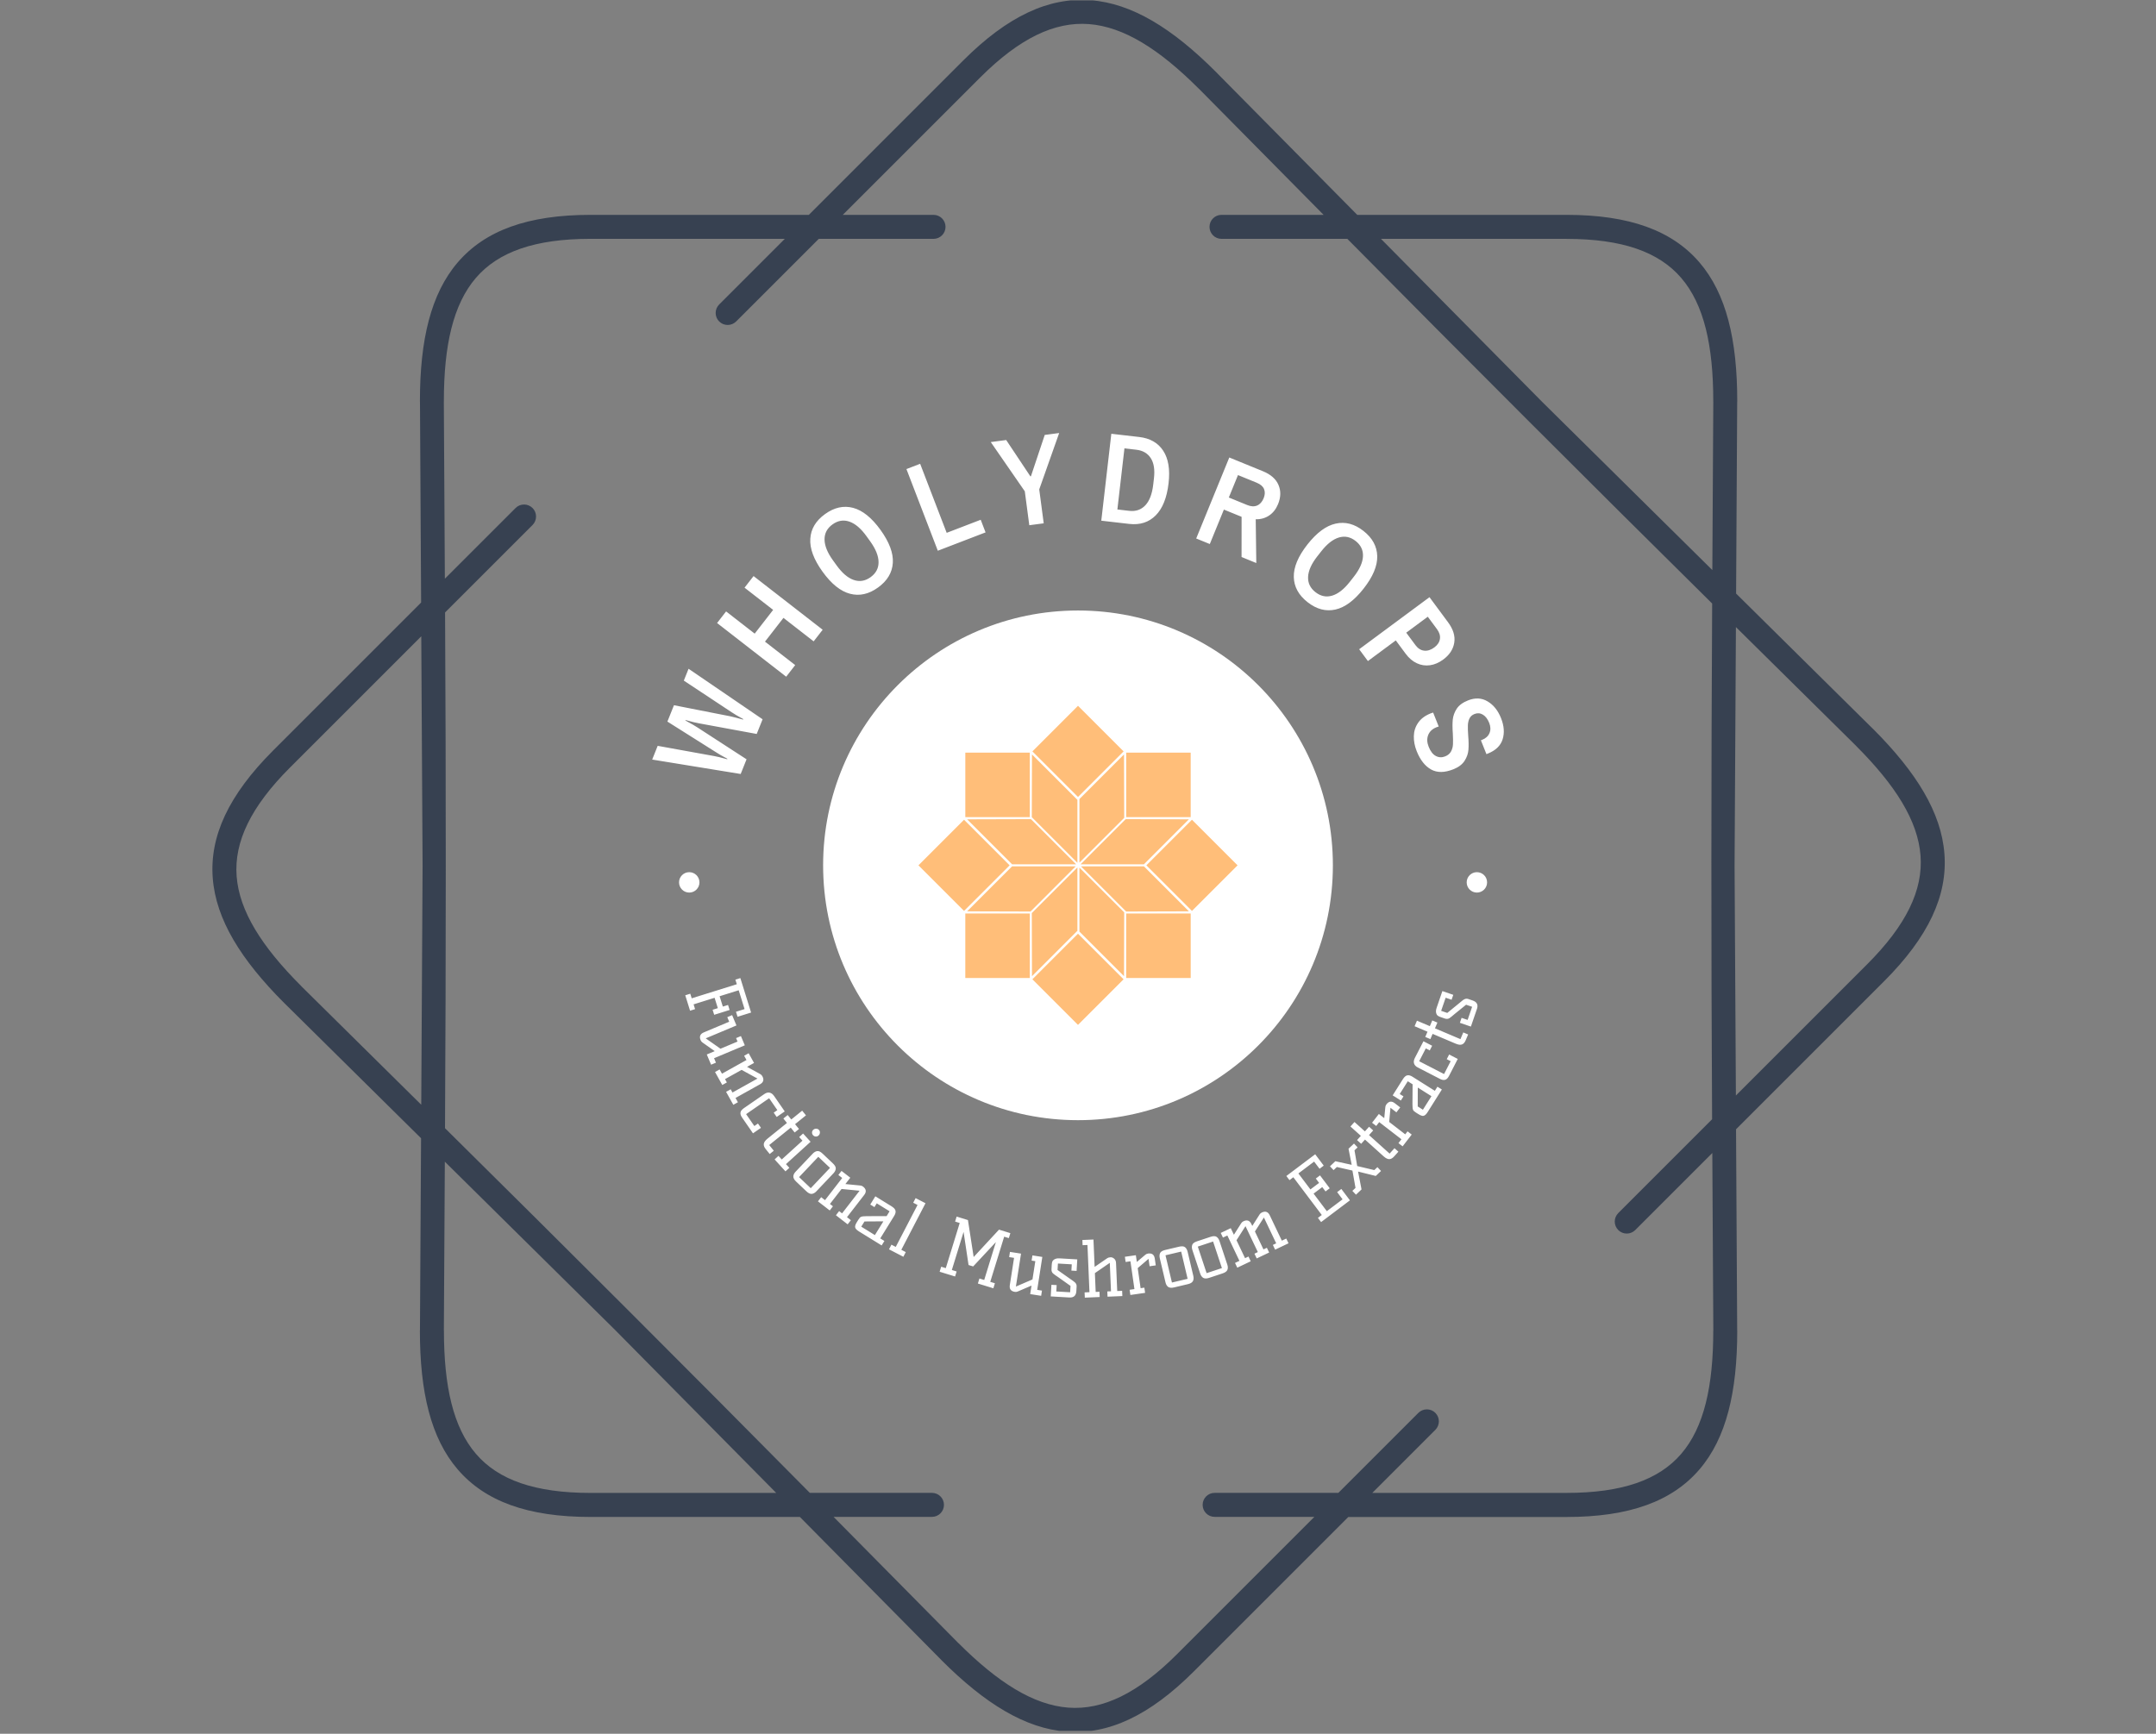 <svg width="700" height="563" viewBox="0 0 700 563" fill="none" xmlns="http://www.w3.org/2000/svg">
<rect x="0" y="0" width="700" height="563" fill="#808080" stroke="none"/>
<g clip-path="url(#clip0_3_4)">
<g clip-path="url(#clip1_3_4)">
<g clip-path="url(#clip2_3_4)">
<path d="M303.091 69.77C305.245 69.77 306.989 71.514 306.989 73.667C306.989 75.82 305.245 77.564 303.091 77.564H265.834L239.011 104.387C237.491 105.907 235.026 105.907 233.497 104.387C231.977 102.867 231.977 100.402 233.497 98.872L254.815 77.555H191.728C173.733 77.555 161.807 81.754 154.519 90.23C147.115 98.853 144.114 112.191 144.114 130.274C144.114 130.381 144.114 130.489 144.104 130.596L144.435 187.924L167.39 164.969C168.91 163.449 171.375 163.449 172.905 164.969C174.425 166.489 174.425 168.954 172.905 170.484L144.504 198.885C144.825 254.869 144.806 310.375 144.484 366.359C184.304 405.73 223.569 444.966 262.931 484.776H302.585C304.738 484.776 306.482 486.52 306.482 488.673C306.482 490.826 304.738 492.57 302.585 492.57H270.637L311.168 533.569L311.178 533.559C323.971 546.352 335.516 553.65 346.838 554.517C358.003 555.364 369.403 549.898 382.127 537.184L426.741 492.57H394.365C392.211 492.57 390.467 490.826 390.467 488.673C390.467 486.52 392.211 484.776 394.365 484.776H434.535L460.51 458.801C462.03 457.281 464.495 457.281 466.025 458.801C467.545 460.321 467.545 462.786 466.025 464.315L445.555 484.786H508.641C526.636 484.786 538.562 480.586 545.85 472.11C553.254 463.487 556.255 450.149 556.255 432.066H556.275L555.944 374.416L530.923 399.436C529.403 400.956 526.938 400.956 525.409 399.436C523.889 397.916 523.889 395.451 525.409 393.922L555.875 363.455C555.554 307.471 555.573 251.965 555.895 195.981C516.075 156.61 476.81 117.374 437.448 77.564H396.596C394.442 77.564 392.698 75.82 392.698 73.667C392.698 71.514 394.442 69.77 396.596 69.77H429.742L389.396 28.956C389.327 28.898 389.269 28.839 389.201 28.781C376.408 15.988 364.863 8.691 353.541 7.823C342.376 6.976 330.976 12.442 318.252 25.156L273.638 69.77H303.101H303.091ZM191.728 69.77H262.609L312.727 19.651C327.176 5.202 340.554 -0.965 354.106 0.068C367.493 1.081 380.598 9.168 394.706 23.276C394.783 23.354 394.852 23.422 394.92 23.5L440.664 69.77H508.641C529.062 69.77 542.888 74.875 551.754 85.193C560.503 95.375 564.04 110.35 564.04 130.294C564.04 130.42 564.03 130.537 564.021 130.654L563.67 192.747L608.088 236.669L608.098 236.659C622.206 250.767 630.293 263.861 631.306 277.258C632.339 290.811 626.162 304.188 611.723 318.637L563.65 366.709L564.021 432.085H564.04C564.04 452.029 560.494 467.004 551.754 477.186C542.888 487.504 529.062 492.609 508.641 492.609H437.76L387.642 542.728C373.193 557.176 359.816 563.344 346.263 562.311C332.876 561.298 319.772 553.211 305.664 539.103L305.673 539.093L259.706 492.599H191.728C171.307 492.599 157.481 487.494 148.615 477.176C139.866 466.995 136.329 452.02 136.329 432.076H136.349L136.709 369.622L92.505 325.925C92.427 325.857 92.349 325.788 92.281 325.71C78.173 311.602 70.086 298.508 69.073 285.111C68.04 271.558 74.217 258.181 88.656 243.732L136.729 195.66L136.358 130.654C136.349 130.537 136.339 130.411 136.339 130.294C136.339 110.35 139.885 95.375 148.625 85.193C157.491 74.875 171.316 69.77 191.738 69.77H191.728ZM137.206 281.185L136.777 206.621L94.161 249.237C81.447 261.952 75.981 273.361 76.828 284.526C77.686 295.848 84.993 307.403 97.786 320.186C97.844 320.245 97.912 320.313 97.961 320.381L136.768 358.739L137.206 281.175V281.185ZM144.426 377.251L144.114 432.076H144.133C144.133 450.168 147.134 463.507 154.539 472.12C161.827 480.606 173.752 484.795 191.748 484.795H252.018L199.601 431.773L144.435 377.242L144.426 377.251ZM508.641 77.564H448.37L500.788 130.586L555.953 185.118L556.265 130.615C556.255 130.508 556.255 130.401 556.255 130.294C556.255 112.201 553.254 98.863 545.85 90.25C538.562 81.763 526.636 77.574 508.641 77.574V77.564ZM563.611 203.62L563.173 281.185L563.602 355.748L606.218 313.132C618.932 300.417 624.398 289.008 623.551 277.843C622.693 266.512 615.386 254.966 602.593 242.183L602.603 242.173L563.611 203.63V203.62Z" fill="#374151"/>
<g clip-path="url(#clip3_3_4)">
<g clip-path="url(#clip4_3_4)">
<g clip-path="url(#clip5_3_4)">
<g clip-path="url(#clip6_3_4)">
<g clip-path="url(#clip7_3_4)">
<g clip-path="url(#clip8_3_4)">
<path d="M350 363.754C395.704 363.754 432.754 326.704 432.754 281C432.754 235.296 395.704 198.246 350 198.246C304.296 198.246 267.246 235.296 267.246 281C267.246 326.704 304.296 363.754 350 363.754Z" fill="white"/>
<g clip-path="url(#clip9_3_4)">
<path d="M365.003 296.279L364.941 317.003L350.461 302.522V281.739L365.003 296.279Z" fill="#FFBE79"/>
<path d="M386.006 295.938L365.638 295.999L350.959 281.321H371.39L386.006 295.938Z" fill="#FFBE79"/>
<path d="M386.006 266.056L371.39 280.673H350.821L365.498 265.995L386.006 266.056Z" fill="#FFBE79"/>
<path d="M349.812 281.682V302.25L335.059 317.003L335 296.495L349.812 281.682Z" fill="#FFBE79"/>
<path d="M365.003 265.577L350.461 280.119V259.472L364.941 244.992L365.003 265.577Z" fill="#FFBE79"/>
<path d="M349.812 259.745V280.174L335 265.361L335.059 244.992L349.812 259.745Z" fill="#FFBE79"/>
<path d="M349.395 280.673H328.611L313.995 266.056L334.719 265.995L349.395 280.673Z" fill="#FFBE79"/>
<path d="M349.257 281.321L334.58 295.999L313.995 295.938L328.611 281.321H349.257Z" fill="#FFBE79"/>
<path d="M386.589 296.64H365.643V317.586H386.589V296.64Z" fill="#FFBE79"/>
<path d="M386.587 244.412V265.349H366.147L366.145 265.351L365.648 265.349V244.412H386.587Z" fill="#FFBE79"/>
<path d="M334.354 264.717L334.352 265.349H313.415V244.412H334.352V264.713L334.354 264.717Z" fill="#FFBE79"/>
<path d="M334.358 296.64H313.411V317.586H334.358V296.64Z" fill="#FFBE79"/>
<path d="M387.001 266.195L372.196 280.999L387.001 295.804L401.806 280.999L387.001 266.195Z" fill="#FFBE79"/>
<path d="M350 229.192L335.195 243.996L350 258.801L364.805 243.996L350 229.192Z" fill="#FFBE79"/>
<path d="M312.998 266.192L298.194 280.996L312.998 295.8L327.802 280.996L312.998 266.192Z" fill="#FFBE79"/>
<path d="M349.997 303.201L335.194 318.004L349.998 332.808L364.801 318.005L349.997 303.201Z" fill="#FFBE79"/>
</g>
</g>
<path d="M240.48 251.335L211.75 246.653L213.536 242.195L231.836 245.507C232.698 245.649 234.118 245.995 236.098 246.55L236.162 246.389C234.492 245.516 233.224 244.787 232.357 244.201L216.69 234.318L218.818 229.007L237.012 232.584C237.92 232.778 239.335 233.14 241.257 233.671L241.321 233.51C239.643 232.6 238.381 231.855 237.535 231.278L222.019 221.013L223.559 217.17L247.595 233.571L245.685 238.338L227.108 234.916C226.105 234.752 224.6 234.388 222.592 233.821L222.533 233.968C224.463 235.014 225.804 235.788 226.555 236.294L242.389 246.568L240.48 251.335ZM255.253 219.745L232.818 202.314L235.745 198.546L245.029 205.758L251.02 198.047L241.736 190.834L244.664 187.067L267.1 204.497L264.172 208.266L254.365 200.645L248.374 208.356L258.181 215.976L255.253 219.745ZM285.076 190.783C282.078 192.947 279.046 193.623 275.978 192.81C272.902 192.004 269.932 189.618 267.072 185.655C264.211 181.693 262.882 178.123 263.085 174.95C263.274 171.773 264.867 169.103 267.866 166.939C270.864 164.775 273.904 164.1 276.986 164.915C280.054 165.729 283.02 168.116 285.88 172.079C288.74 176.042 290.074 179.608 289.879 182.776C289.676 185.949 288.074 188.619 285.076 190.783ZM282.654 187.426C284.404 186.161 285.27 184.525 285.246 182.514C285.224 180.503 284.315 178.256 282.521 175.77L281.31 174.092C279.516 171.606 277.669 170.035 275.767 169.381C273.865 168.727 272.04 169.033 270.288 170.296C268.545 171.554 267.687 173.188 267.709 175.199C267.73 177.21 268.639 179.458 270.433 181.942L271.645 183.621C273.439 186.107 275.286 187.677 277.188 188.332C279.09 188.986 280.912 188.683 282.654 187.426ZM304.486 178.84L294.296 152.32L298.751 150.608L307.365 173.028L318.412 168.783L319.987 172.883L304.486 178.84ZM334.185 170.555L332.729 159.543L321.675 143.551L326.687 142.889L334.541 154.682L334.714 154.659L339.203 141.234L343.887 140.616L337.414 158.924L338.869 169.937L334.185 170.555ZM357.559 169.081L360.822 140.859L369.88 141.905C373.385 142.311 375.975 143.793 377.652 146.351C379.34 148.9 379.926 152.415 379.409 156.893C378.861 161.633 377.465 165.126 375.223 167.368C372.99 169.614 370.122 170.533 366.616 170.127L357.559 169.081ZM362.785 165.438L366.646 165.885C368.76 166.129 370.499 165.529 371.864 164.086C373.219 162.64 374.072 160.397 374.425 157.35L374.662 155.294C374.982 152.521 374.639 150.351 373.633 148.782C372.618 147.201 371.052 146.288 368.94 146.044L365.078 145.598L362.785 165.438ZM388.376 174.86L399.121 148.56L410.018 153.013C412.574 154.058 414.262 155.538 415.083 157.455C415.914 159.376 415.87 161.459 414.955 163.701C414.296 165.31 413.333 166.544 412.061 167.401C410.779 168.254 409.327 168.661 407.703 168.624L407.888 182.834L403.104 180.879L403.114 167.824L397.365 165.476L392.793 176.665L388.376 174.86ZM398.967 161.555L404.95 164C406.168 164.499 407.241 164.548 408.165 164.153C409.089 163.757 409.792 162.968 410.274 161.788C410.721 160.697 410.766 159.708 410.41 158.823C410.051 157.949 409.256 157.26 408.027 156.757L401.943 154.271L398.967 161.555ZM424.53 195.542C421.622 193.259 420.134 190.532 420.066 187.357C419.991 184.178 421.462 180.667 424.48 176.821C427.498 172.977 430.56 170.713 433.665 170.031C436.771 169.334 439.777 170.127 442.686 172.41C445.594 174.693 447.084 177.428 447.153 180.615C447.22 183.789 445.744 187.298 442.726 191.142C439.71 194.988 436.651 197.255 433.553 197.943C430.446 198.624 427.439 197.825 424.53 195.542ZM427.086 192.285C428.785 193.618 430.597 193.996 432.524 193.419C434.449 192.842 436.359 191.348 438.251 188.936L439.53 187.307C441.422 184.897 442.42 182.687 442.523 180.679C442.626 178.67 441.828 176.999 440.13 175.667C438.44 174.34 436.631 173.965 434.705 174.541C432.779 175.119 430.869 176.613 428.977 179.026L427.699 180.653C425.807 183.065 424.808 185.274 424.705 187.282C424.602 189.29 425.396 190.958 427.086 192.285ZM441.285 210.83L464.117 193.923L470.154 202.076C471.834 204.345 472.503 206.55 472.162 208.691C471.827 210.825 470.638 212.65 468.587 214.166C467.192 215.202 465.755 215.82 464.278 216.021C462.795 216.229 461.369 216.012 460.003 215.372C458.638 214.732 457.428 213.699 456.376 212.279L453.178 207.96L444.124 214.664L441.285 210.83ZM456.569 205.449L459.55 209.476C460.353 210.56 461.297 211.164 462.386 211.287C463.476 211.412 464.573 211.064 465.683 210.243C466.733 209.467 467.34 208.552 467.504 207.499C467.669 206.447 467.349 205.379 466.547 204.294L463.566 200.268L456.569 205.449ZM459.973 243.944C459.31 242.281 458.997 240.647 459.038 239.044C459.074 237.429 459.542 235.977 460.445 234.688C461.333 233.39 462.678 232.383 464.478 231.663L465.302 231.385L467.114 235.92L466.392 236.157C465.042 236.696 464.144 237.543 463.697 238.697C463.246 239.84 463.298 241.102 463.847 242.482C464.453 243.998 465.235 245.002 466.191 245.494C467.142 245.998 468.144 246.04 469.201 245.619C470.102 245.258 470.742 244.72 471.123 244C471.506 243.28 471.712 242.506 471.745 241.676C471.785 240.843 471.771 239.697 471.699 238.24C471.563 236.422 471.556 234.9 471.677 233.671C471.804 232.453 472.23 231.278 472.959 230.149C473.701 229.023 474.917 228.124 476.61 227.447C478.949 226.514 481.071 226.618 482.98 227.761C484.895 228.89 486.35 230.703 487.346 233.198C488.339 235.682 488.514 237.967 487.871 240.049C487.229 242.132 485.625 243.686 483.063 244.709L482.609 244.891L480.815 240.401L481.225 240.237C482.409 239.764 483.204 239.027 483.61 238.026C484.019 237.034 483.983 235.937 483.502 234.733C482.998 233.471 482.314 232.581 481.449 232.065C480.585 231.548 479.678 231.479 478.729 231.858C477.967 232.163 477.422 232.647 477.097 233.31C476.782 233.969 476.611 234.706 476.586 235.521C476.551 236.341 476.582 237.429 476.682 238.785C476.841 240.662 476.868 242.221 476.764 243.466C476.669 244.706 476.252 245.905 475.512 247.062C474.772 248.22 473.565 249.132 471.893 249.8C469.026 250.945 466.609 250.97 464.639 249.874C462.667 248.767 461.112 246.792 459.973 243.944ZM231.37 327.904L233.06 327.376L232.009 324.013L225.192 326.141L225.676 327.695L224.047 328.202L222.485 323.195L224.113 322.688L224.58 324.18L239.226 319.608L238.759 318.114L240.373 317.611L243.866 328.802L239.463 330.177L238.954 328.549L241.744 327.678L239.838 321.568L233.638 323.504L234.688 326.867L236.378 326.34L236.885 327.97L231.878 329.533L231.37 327.904ZM227.483 337.788C226.981 336.593 227.322 335.747 228.507 335.249L236.752 331.786L236.128 330.299L237.702 329.639L239.109 332.99L229.13 337.182L233.922 340.55L239.457 338.225L238.987 337.102L240.559 336.442L241.821 339.443L231.842 343.635L232.448 345.078L230.874 345.738L229.478 342.417L232.057 341.334L228.065 338.52C227.807 338.344 227.614 338.098 227.483 337.788ZM247.504 349.459C248.135 350.591 247.89 351.469 246.767 352.095L238.804 356.535L239.58 357.93L238.091 358.76L235.744 354.551L237.233 353.72L237.819 354.769L245.933 350.244L240.778 347.42L235.394 350.421L235.995 351.498L234.504 352.329L232.15 348.105L233.641 347.275L234.41 348.655L242.373 344.214L241.604 342.834L243.067 342.019L244.82 345.165L242.544 346.435L246.845 348.796C247.12 348.944 247.34 349.164 247.504 349.459ZM247.065 366.239L244.478 368.027L240.939 362.906C240.256 361.919 240.23 361.091 240.857 360.426C241.048 360.219 241.263 360.031 241.505 359.864L248.174 355.255C248.746 354.86 249.303 354.712 249.846 354.81C250.396 354.904 250.9 355.28 251.355 355.939L254.787 360.904L252.174 362.709L251.203 361.305L252.387 360.489L249.718 356.627L242.244 361.793L244.912 365.654L246.094 364.836L247.065 366.239ZM260.448 360.664L261.68 362.189L258.139 365.048L259.41 366.62L258.008 367.752L256.738 366.178L249.743 371.828L251.231 373.672L249.904 374.744L248.583 373.108C248.113 372.527 247.915 371.97 247.987 371.439C248.058 370.906 248.466 370.34 249.212 369.737L255.506 364.655L254.345 363.216L255.747 362.084L256.908 363.523L260.448 360.664ZM263.176 370.764L255.189 378.023L256.284 379.227L255.021 380.375L251.494 376.493L252.755 375.345L253.818 376.515L260.542 370.404L259.48 369.234L260.743 368.086L263.176 370.764ZM265.899 366.923C266.133 367.181 266.233 367.488 266.202 367.844C266.178 368.194 266.033 368.489 265.768 368.73C265.502 368.97 265.199 369.083 264.857 369.067C264.514 369.05 264.224 368.909 263.982 368.644C263.741 368.38 263.629 368.076 263.646 367.734C263.661 367.392 263.802 367.1 264.067 366.859C264.333 366.617 264.644 366.506 265.001 366.524C265.359 366.525 265.658 366.659 265.899 366.923ZM261.838 386.873L258.478 383.688C257.867 383.109 257.564 382.554 257.574 382.025C257.589 381.502 257.839 380.985 258.325 380.473L263.858 374.636C264.316 374.154 264.8 373.873 265.312 373.793C265.816 373.704 266.405 373.979 267.076 374.618L270.436 377.803C271.101 378.432 271.408 379.005 271.354 379.522C271.301 380.037 271.047 380.535 270.589 381.018L265.057 386.854C264.572 387.366 264.067 387.644 263.547 387.688C263.028 387.732 262.458 387.46 261.838 386.873ZM265.685 375.65L259.435 382.244L263.231 385.841L269.481 379.247L265.685 375.65ZM280.223 385.329C281.247 386.122 281.366 387.026 280.579 388.043L274.997 395.251L276.259 396.229L275.214 397.578L271.403 394.627L272.449 393.278L273.398 394.013L279.086 386.667L273.236 386.094L269.462 390.965L270.436 391.72L269.392 393.07L265.569 390.11L266.614 388.759L267.863 389.727L273.445 382.518L272.196 381.552L273.222 380.228L276.07 382.433L274.474 384.494L279.357 384.978C279.667 385.006 279.956 385.123 280.223 385.329ZM285.802 402.147L287.146 402.977L286.25 404.429L278.843 399.854C278.117 399.406 277.717 398.961 277.644 398.519C277.575 398.129 277.758 397.581 278.196 396.872L278.685 396.079C279.001 395.568 279.277 395.262 279.513 395.161C279.859 395.003 280.482 394.924 281.386 394.925L287.858 394.911L288.829 393.337L284.662 390.764L283.906 391.987L282.548 391.148L284.202 388.474L289.512 391.752C290.238 392.202 290.652 392.674 290.753 393.17C290.847 393.66 290.709 394.202 290.344 394.794L285.802 402.147ZM284.055 401.068L286.812 396.605L280.679 396.643L279.633 398.335L284.055 401.068ZM300.488 390.728L292.638 405.846L294.082 406.595L293.297 408.11L288.641 405.693L289.427 404.178L290.83 404.906L297.901 391.29L296.499 390.561L297.278 389.061L300.488 390.728ZM311.595 397.138L310.1 396.677L310.598 395.061L314.268 396.191L316.124 408.189L324.354 399.3L328.039 400.437L327.541 402.051L326.031 401.586L321.511 416.249L323.021 416.714L322.518 418.344L317.49 416.796L317.993 415.164L319.548 415.643L323.336 403.352L315.96 411.248L314.464 410.787L312.85 400.037L309.039 412.405L310.594 412.884L310.091 414.514L305.077 412.97L305.58 411.338L307.076 411.799L311.595 397.138ZM329.488 419.503C328.208 419.303 327.667 418.569 327.864 417.3L329.24 408.462L327.647 408.214L327.909 406.528L331.501 407.087L329.836 417.782L335.218 415.47L336.141 409.537L334.939 409.349L335.201 407.663L338.418 408.163L336.753 418.858L338.299 419.099L338.037 420.785L334.477 420.231L334.906 417.467L330.417 419.392C330.131 419.517 329.822 419.555 329.488 419.503ZM349.555 417.717L349.464 419.264C349.38 420.726 348.623 421.414 347.193 421.331L341.15 420.98L341.369 417.211L343.074 417.309L342.953 419.377L347.449 419.637L347.569 417.57L343.617 414.761C343.222 414.474 342.877 414.238 342.582 414.052C342.296 413.866 342.059 413.684 341.87 413.504C341.52 413.158 341.362 412.698 341.395 412.132L341.478 410.712C341.519 410.007 341.662 409.53 341.909 409.281C342.391 408.792 343.074 408.573 343.957 408.623L349.763 408.961L349.546 412.7L347.858 412.602L347.975 410.567L343.48 410.305L343.358 412.403L347.449 415.284C347.783 415.526 348.081 415.732 348.347 415.906C348.61 416.08 348.832 416.257 349.012 416.436C349.402 416.806 349.583 417.234 349.555 417.718V417.717ZM362.735 419.231L364.329 419.164L364.402 420.869L359.587 421.072L359.515 419.367L360.714 419.317L360.324 410.082L355.484 413.418L355.741 419.528L356.973 419.475L357.045 421.18L352.214 421.384L352.142 419.679L353.721 419.612L353.073 404.284L351.493 404.35L351.422 402.66L355.021 402.509L355.398 411.396L359.439 408.617C359.746 408.403 360.116 408.288 360.547 408.269C360.98 408.25 361.381 408.408 361.754 408.74C362.126 409.062 362.326 409.538 362.352 410.169L362.735 419.231ZM372.731 407.065C374.014 406.881 374.746 407.426 374.929 408.697L375.246 410.903L373.244 411.19L372.898 408.781L369.388 411.793L370.326 418.315L371.546 418.14L371.788 419.828L367.002 420.516L366.76 418.827L368.323 418.602L367.025 409.577L365.462 409.802L365.219 408.114L368.785 407.601L369.1 409.791L371.875 407.444C372.112 407.24 372.398 407.113 372.731 407.065ZM385.689 416.999L381.182 418.063C380.363 418.257 379.734 418.205 379.295 417.909C378.867 417.609 378.572 417.116 378.409 416.429L376.561 408.601C376.408 407.955 376.439 407.396 376.651 406.924C376.854 406.454 377.407 406.113 378.31 405.899L382.814 404.835C383.707 404.625 384.354 404.682 384.757 405.01C385.158 405.337 385.436 405.824 385.587 406.47L387.436 414.297C387.598 414.984 387.556 415.557 387.306 416.016C387.058 416.475 386.519 416.803 385.689 416.999ZM378.409 407.629L380.499 416.471L385.589 415.269L383.5 406.426L378.409 407.629ZM396.974 413.498L392.581 414.955C391.78 415.22 391.149 415.225 390.687 414.967C390.234 414.706 389.897 414.241 389.675 413.571L387.142 405.938C386.933 405.307 386.914 404.748 387.085 404.259C387.245 403.772 387.765 403.383 388.646 403.091L393.04 401.634C393.909 401.346 394.559 401.347 394.988 401.638C395.418 401.928 395.738 402.387 395.945 403.018L398.478 410.651C398.7 411.321 398.708 411.896 398.5 412.375C398.294 412.855 397.785 413.229 396.974 413.498ZM388.897 404.806L391.758 413.429L396.723 411.783L393.863 403.16L388.897 404.806ZM409.661 393.746C410.84 393.186 411.706 393.484 412.259 394.646L416.178 402.877L417.619 402.19L418.351 403.731L414.001 405.803L413.267 404.262L414.351 403.747L410.357 395.358L407.443 399.895L410.213 405.716L411.327 405.187L412.061 406.728L408.023 408.65L407.289 407.109L408.374 406.592L408.348 406.5L404.38 398.168L401.465 402.741L404.236 408.562L405.348 408.031L406.082 409.573L401.716 411.651L400.982 410.111L402.41 409.432L398.491 401.199L397.065 401.878L396.344 400.367L399.598 398.818L400.616 400.958L403.008 397.194C403.172 396.928 403.407 396.724 403.712 396.579C404.881 396.021 405.743 396.324 406.294 397.484L406.586 398.098L408.971 394.355C409.136 394.09 409.366 393.887 409.661 393.746ZM427.211 382.706L428.574 381.678L431.731 385.868L430.369 386.893L429.303 385.48L426.489 387.602L430.789 393.304L435.9 389.453L434.14 387.118L435.502 386.091L438.289 389.788L428.927 396.846L427.899 395.483L429.148 394.541L419.913 382.29L418.664 383.232L417.646 381.881L427.009 374.824L429.785 378.509L428.424 379.536L426.664 377.202L421.554 381.054L425.462 386.239L428.276 384.119L427.211 382.706ZM439.079 386.711L440.1 385.744L439.102 380.117L434.048 378.962L432.98 379.972L431.807 378.734L433.551 377.082L438.862 378.254L437.83 373.03L439.608 371.345L440.782 372.585L439.772 373.54L440.651 378.649L446.203 379.962L447.214 379.007L448.386 380.247L446.677 381.866L440.937 380.446L442.053 386.244L440.253 387.949L439.079 386.711ZM438.456 365.802L439.766 364.345L443.149 367.39L444.502 365.886L445.841 367.092L444.487 368.595L451.17 374.61L452.757 372.849L454.024 373.99L452.619 375.551C452.118 376.107 451.6 376.393 451.064 376.406C450.527 376.42 449.902 376.106 449.19 375.464L443.177 370.052L441.941 371.426L440.601 370.221L441.838 368.847L438.456 365.802ZM450.14 358.606C450.931 357.581 451.837 357.461 452.853 358.247L454.616 359.608L453.38 361.209L451.454 359.722L451.031 364.327L456.246 368.355L456.999 367.379L458.349 368.424L455.394 372.249L454.043 371.206L455.01 369.955L447.794 364.381L446.828 365.632L445.477 364.589L447.68 361.738L449.431 363.09L449.788 359.474C449.816 359.162 449.934 358.873 450.14 358.606ZM465.854 354.223L466.697 352.886L468.139 353.797L463.496 361.162C463.04 361.883 462.592 362.278 462.15 362.348C461.76 362.414 461.213 362.225 460.509 361.78L459.72 361.283C459.211 360.963 458.908 360.684 458.809 360.447C458.654 360.1 458.581 359.475 458.59 358.571L458.637 352.099L457.072 351.114L454.46 355.257L455.676 356.025L454.825 357.374L452.165 355.697L455.494 350.418C455.95 349.696 456.426 349.286 456.922 349.189C457.414 349.1 457.954 349.242 458.543 349.612L465.854 354.223ZM464.757 355.961L460.32 353.163L460.301 359.296L461.984 360.358L464.757 355.961ZM470.502 342.428L473.298 343.869L470.446 349.403C469.896 350.471 469.179 350.883 468.297 350.643C468.024 350.572 467.757 350.471 467.495 350.335L460.289 346.622C459.67 346.304 459.279 345.882 459.11 345.357C458.933 344.828 459.027 344.207 459.394 343.495L462.159 338.13L464.982 339.585L464.2 341.101L462.923 340.442L460.773 344.614L468.85 348.777L470.998 344.605L469.721 343.946L470.502 342.428ZM459.282 333.247L460.048 331.442L464.236 333.221L465.026 331.359L466.686 332.062L465.896 333.925L474.171 337.436L475.097 335.255L476.668 335.922L475.848 337.856C475.554 338.545 475.158 338.982 474.655 339.17C474.152 339.357 473.459 339.263 472.577 338.888L465.129 335.728L464.408 337.43L462.749 336.726L463.471 335.024L459.282 333.247ZM476.68 324.389L478.145 324.892C479.53 325.367 479.989 326.283 479.525 327.637L477.561 333.363L473.99 332.137L474.543 330.523L476.501 331.194L477.962 326.934L476.004 326.263L472.235 329.314C471.852 329.617 471.532 329.886 471.273 330.12C471.019 330.345 470.778 330.524 470.555 330.658C470.125 330.902 469.643 330.93 469.104 330.746L467.758 330.285C467.092 330.056 466.67 329.789 466.497 329.484C466.155 328.888 466.128 328.171 466.416 327.334L468.302 321.835L471.845 323.05L471.295 324.649L469.368 323.987L467.907 328.248L469.894 328.928L473.77 325.763C474.091 325.507 474.371 325.275 474.61 325.067C474.849 324.859 475.078 324.692 475.298 324.567C475.761 324.293 476.221 324.233 476.68 324.389ZM220.467 286.532C220.467 284.702 221.951 283.219 223.78 283.219C225.612 283.219 227.095 284.702 227.095 286.532C227.095 288.362 225.612 289.845 223.78 289.845C221.951 289.845 220.467 288.362 220.467 286.532ZM476.196 286.532C476.196 284.702 477.679 283.219 479.509 283.219C481.339 283.219 482.823 284.702 482.823 286.532C482.823 288.362 481.339 289.845 479.509 289.845C477.679 289.845 476.196 288.362 476.196 286.532Z" fill="white"/>
</g>
</g>
</g>
</g>
</g>
</g>
</g>
</g>
<defs>
<clipPath id="clip0_3_4">
<rect width="700" height="562.1" fill="white" transform="translate(0 0.136)"/>
</clipPath>
<clipPath id="clip1_3_4">
<rect width="699.502" height="562.1" fill="white" transform="translate(0.249 -0.05)"/>
</clipPath>
<clipPath id="clip2_3_4">
<rect width="699.502" height="562.1" fill="white" transform="translate(0.249 -0.05)"/>
</clipPath>
<clipPath id="clip3_3_4">
<rect width="349.751" height="280.769" fill="white" transform="translate(175.124 140.616)"/>
</clipPath>
<clipPath id="clip4_3_4">
<rect width="349.751" height="280.769" fill="white" transform="translate(175.124 140.616)"/>
</clipPath>
<clipPath id="clip5_3_4">
<rect width="349.751" height="280.769" fill="white" transform="translate(175.124 140.616)"/>
</clipPath>
<clipPath id="clip6_3_4">
<rect width="349.751" height="280.769" fill="white" transform="translate(175.124 140.616)"/>
</clipPath>
<clipPath id="clip7_3_4">
<rect width="349.751" height="280.769" fill="white" transform="translate(175.124 140.616)"/>
</clipPath>
<clipPath id="clip8_3_4">
<rect width="190.902" height="165.445" fill="white" transform="translate(254.549 198.278)"/>
</clipPath>
<clipPath id="clip9_3_4">
<rect width="129.074" height="103.617" fill="white" transform="translate(285.463 229.192)"/>
</clipPath>
</defs>
</svg>
